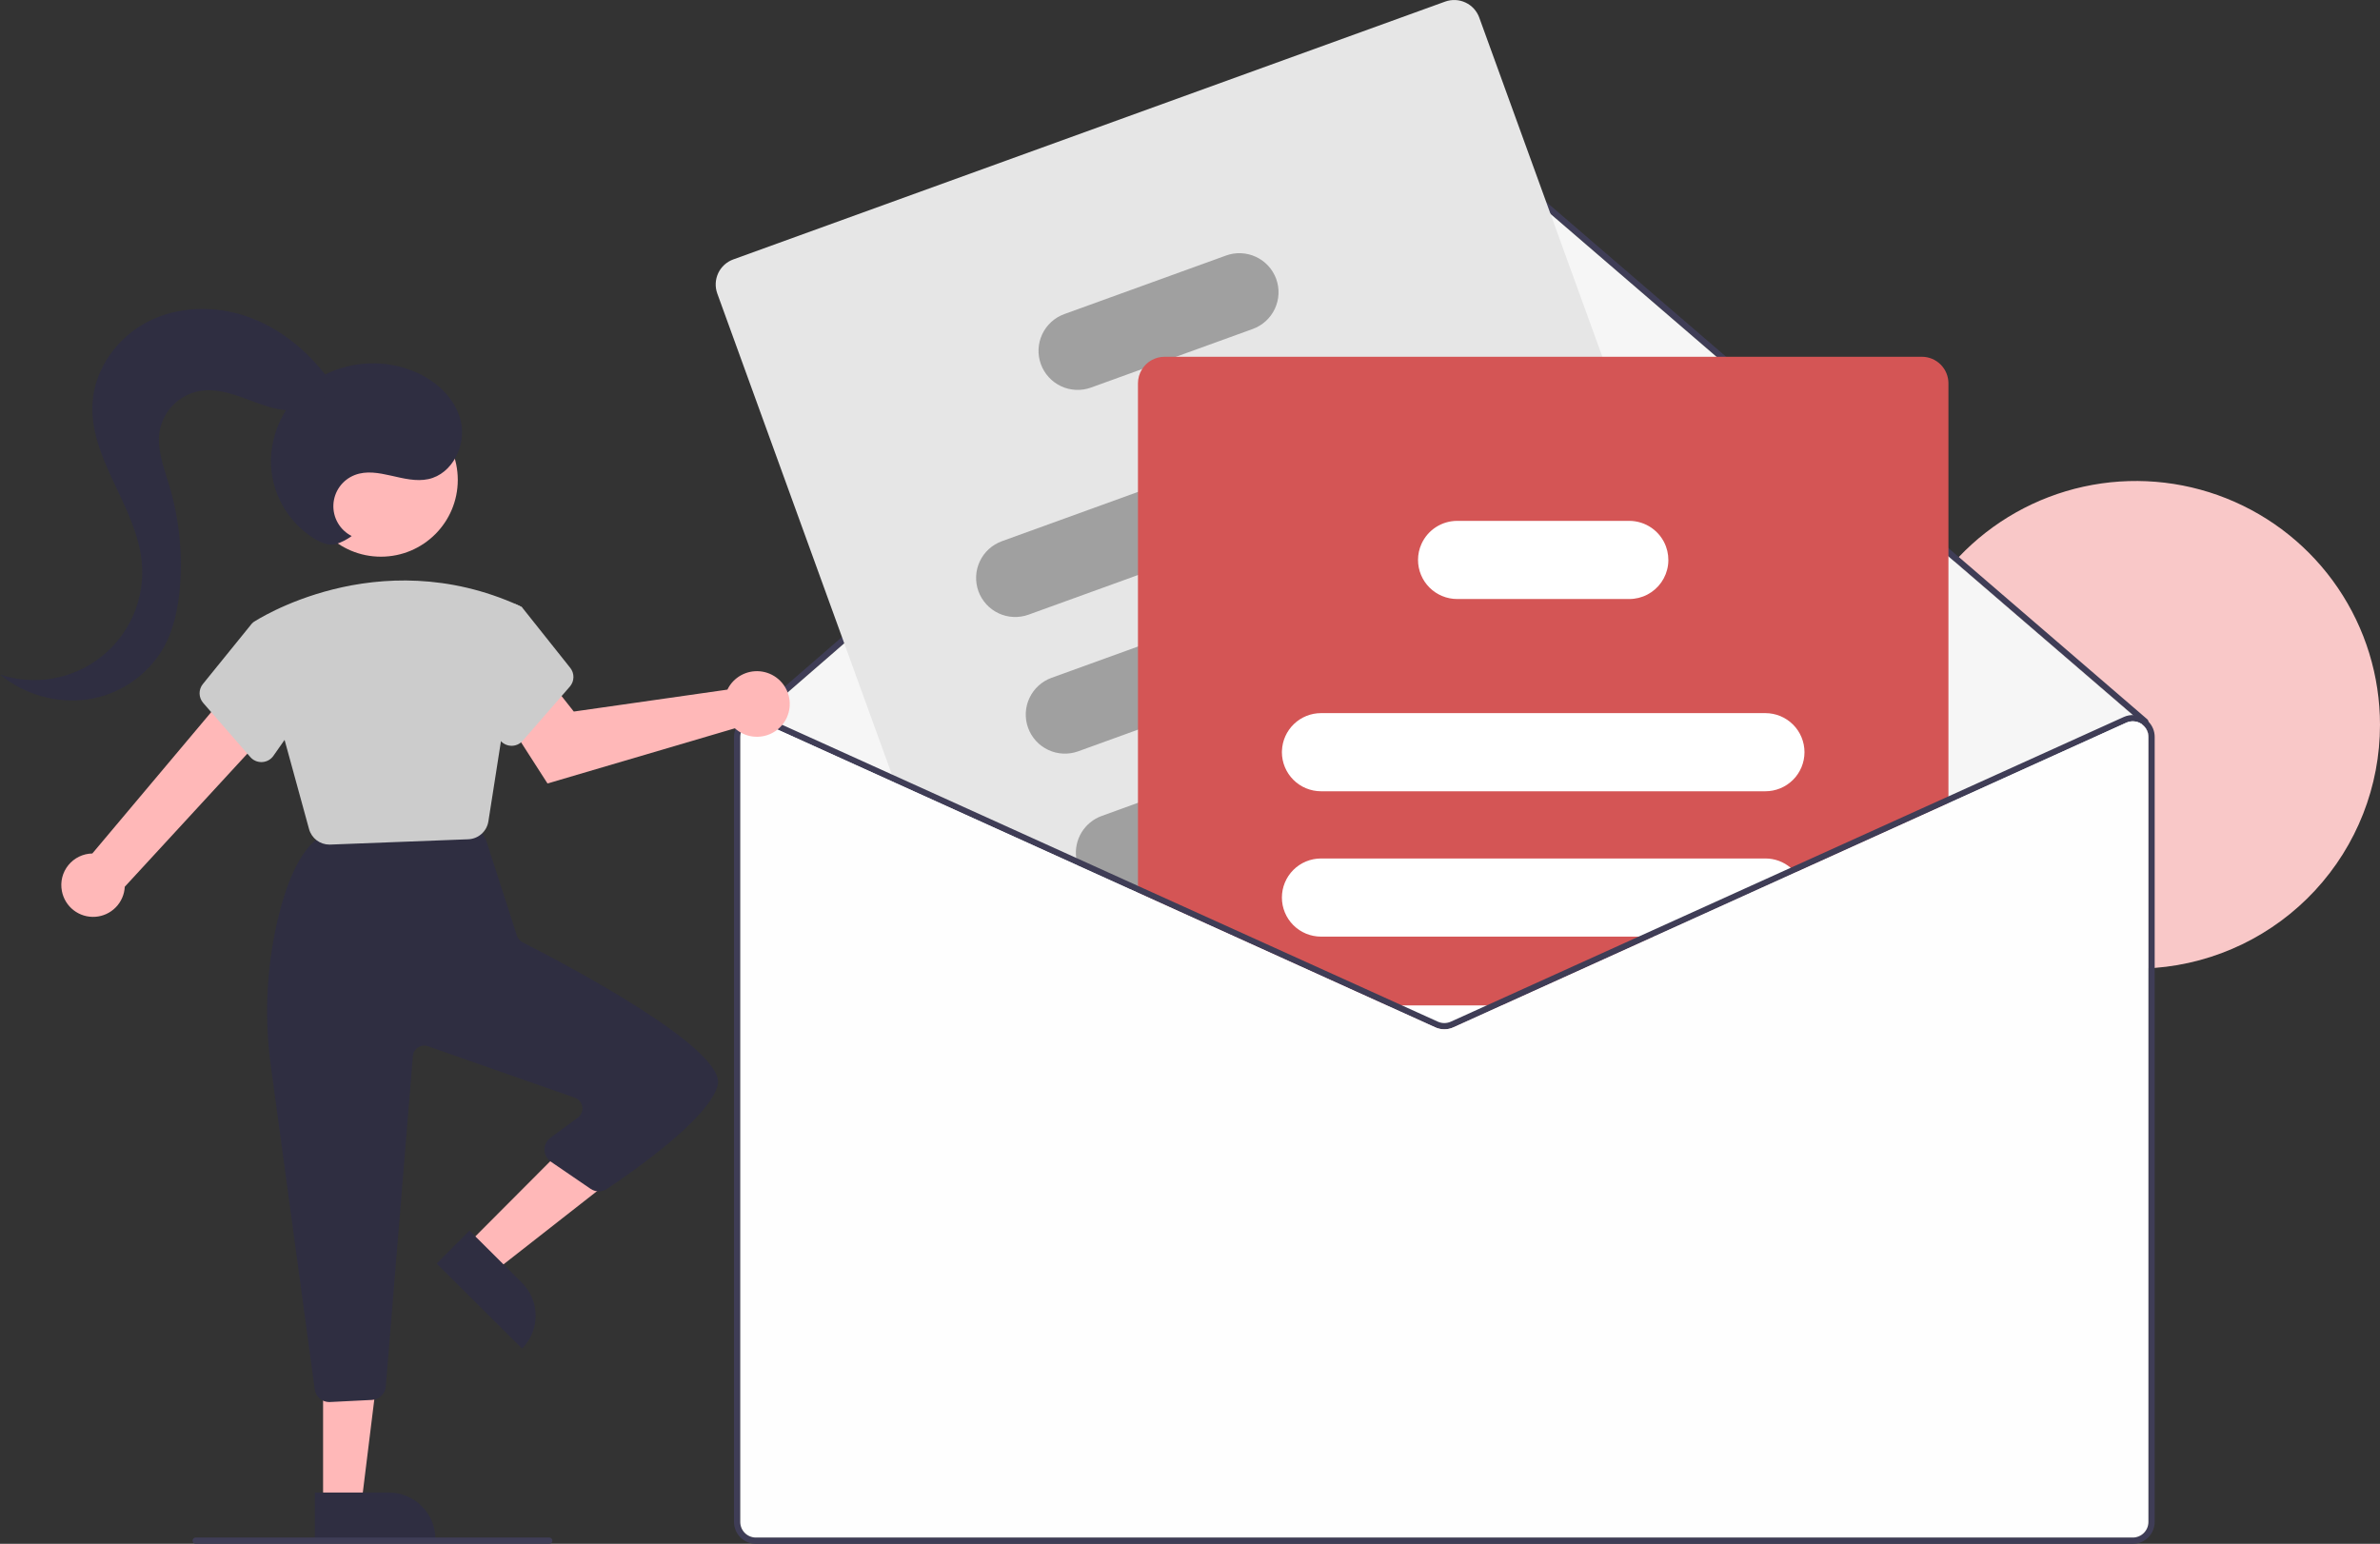 <svg width="390" height="253" viewBox="0 0 390 253" fill="none" xmlns="http://www.w3.org/2000/svg">
<rect x="0" y="0" width="390" height="253" fill="#333333" stroke="none"/>
<g clip-path="url(#clip0_413_2)">
<path d="M390 118.783C390.001 128.848 386.198 138.543 379.353 145.929C372.509 153.316 363.125 157.849 353.08 158.623C352.741 158.648 352.397 158.674 352.054 158.689V120.765C352.054 120.386 351.97 120.012 351.807 119.67C351.643 119.327 351.405 119.026 351.111 118.788C351.077 118.753 351.039 118.722 350.998 118.695C350.96 118.665 350.921 118.638 350.88 118.614C350.519 118.382 350.107 118.244 349.68 118.213C349.252 118.181 348.824 118.258 348.434 118.434L348.008 117.502C348.473 117.29 348.979 117.18 349.49 117.179L320.282 92.042C320.507 91.785 320.743 91.534 320.979 91.283C326.486 85.484 333.606 81.469 341.421 79.754C349.236 78.04 357.385 78.707 364.817 81.668C372.249 84.629 378.621 89.748 383.11 96.364C387.599 102.98 389.999 110.79 390 118.783Z" fill="#F9C8C8"/>
<path d="M352.054 118.255C352.059 118.382 352.015 118.507 351.931 118.603C351.842 118.707 351.717 118.77 351.581 118.781C351.445 118.792 351.311 118.748 351.208 118.66L349.49 117.179L320.282 92.042L238.36 21.526C237.892 21.127 237.297 20.907 236.682 20.908C236.067 20.909 235.472 21.13 235.006 21.531L124.685 117.282L123.691 118.142C123.652 118.176 123.609 118.204 123.562 118.224C123.48 118.261 123.39 118.275 123.301 118.265C123.173 118.252 123.054 118.191 122.968 118.096C122.923 118.046 122.889 117.987 122.867 117.923C122.845 117.86 122.836 117.793 122.84 117.725C122.845 117.658 122.862 117.593 122.892 117.532C122.922 117.472 122.963 117.418 123.014 117.374L123.152 117.251L234.334 20.758C234.987 20.197 235.82 19.888 236.681 19.886C237.542 19.884 238.375 20.19 239.031 20.747L320.979 91.283L351.874 117.881C351.928 117.928 351.972 117.985 352.003 118.049C352.034 118.114 352.051 118.184 352.054 118.255Z" fill="#3F3D56"/>
<path d="M351.208 118.66L349.49 117.179L320.282 92.042L238.36 21.526C237.892 21.127 237.297 20.907 236.682 20.908C236.067 20.909 235.472 21.13 235.006 21.531L124.685 117.282L123.691 118.142C123.652 118.176 123.609 118.204 123.562 118.224L236.5 172L351.208 118.66Z" fill="#F6F6F6"/>
<path d="M289.766 133.383L288.417 129.674L283.771 116.867L273.762 89.291L262.573 58.467L242.395 2.869C241.999 1.785 241.189 0.902 240.142 0.413C239.095 -0.076 237.897 -0.13 236.811 0.261L120.147 42.519C119.062 42.915 118.177 43.724 117.688 44.77C117.199 45.816 117.145 47.013 117.537 48.098L146.145 126.918L146.632 128.265L176.661 141.861L185.102 145.682L186.471 146.302L222.207 162.485L223.591 161.983L247.031 153.495L282.387 140.688L287.151 138.961C288.237 138.566 289.122 137.757 289.612 136.712C290.102 135.666 290.158 134.469 289.766 133.383Z" fill="#E6E6E6"/>
<path d="M240.846 67.729C240.264 66.133 239.073 64.833 237.533 64.114C235.993 63.395 234.23 63.315 232.632 63.892L186.471 80.618L164.18 88.691C163.388 88.977 162.66 89.416 162.038 89.984C161.416 90.551 160.912 91.235 160.555 91.997C160.198 92.758 159.994 93.583 159.956 94.424C159.918 95.264 160.046 96.104 160.333 96.895C160.62 97.686 161.061 98.413 161.629 99.034C162.197 99.654 162.883 100.157 163.646 100.513C164.409 100.87 165.234 101.072 166.076 101.109C166.917 101.146 167.758 101.017 168.549 100.73L186.471 94.239L237.006 75.935C238.603 75.354 239.904 74.164 240.624 72.625C241.344 71.087 241.424 69.326 240.846 67.729Z" fill="#A0A0A0"/>
<path d="M248.974 90.126C248.392 88.53 247.2 87.23 245.661 86.511C244.121 85.791 242.358 85.712 240.759 86.289L232.939 89.122L186.471 105.955L172.308 111.083C170.711 111.663 169.409 112.853 168.69 114.391C167.97 115.929 167.891 117.689 168.47 119.285C169.049 120.881 170.239 122.182 171.778 122.903C173.316 123.623 175.078 123.704 176.677 123.127L186.471 119.577L245.133 98.327C245.267 98.281 245.395 98.225 245.523 98.168C247.012 97.516 248.198 96.321 248.839 94.828C249.479 93.335 249.528 91.653 248.974 90.126Z" fill="#A0A0A0"/>
<path d="M257.189 112.758C256.608 111.163 255.417 109.863 253.878 109.143C252.339 108.424 250.577 108.344 248.979 108.921L227.047 116.867L210.069 123.019L186.471 131.564L180.523 133.721C179.148 134.221 177.985 135.175 177.227 136.425C176.469 137.675 176.161 139.147 176.353 140.595C176.412 141.027 176.515 141.451 176.661 141.861L185.102 145.682L186.471 145.185H186.481L229.304 129.674L253.348 120.965C254.946 120.385 256.248 119.194 256.968 117.656C257.689 116.117 257.768 114.355 257.189 112.758Z" fill="#A0A0A0"/>
<path d="M209.126 45.711C208.544 44.115 207.352 42.815 205.812 42.096C204.272 41.377 202.51 41.297 200.911 41.874L174.4 51.474C172.803 52.054 171.501 53.244 170.782 54.782C170.062 56.319 169.983 58.08 170.562 59.676C171.141 61.272 172.331 62.573 173.869 63.294C175.408 64.014 177.17 64.095 178.769 63.518L187.158 60.48L192.711 58.467L205.285 53.912C206.882 53.332 208.183 52.143 208.903 50.605C209.623 49.068 209.703 47.307 209.126 45.711Z" fill="#A0A0A0"/>
<path d="M314.923 58.467H190.829C190.097 58.468 189.377 58.652 188.736 59.004C188.094 59.356 187.552 59.864 187.158 60.48C186.708 61.178 186.469 61.991 186.471 62.821V146.302L222.207 162.485L227.242 164.765L235.195 168.366C235.661 168.576 236.166 168.685 236.677 168.685C237.189 168.685 237.694 168.576 238.159 168.366L246.113 164.765L271.003 153.495L294.202 142.988L319.282 131.636V62.821C319.281 61.667 318.822 60.559 318.004 59.743C317.187 58.926 316.079 58.468 314.923 58.467Z" fill="#D45555"/>
<path d="M289.284 116.867H216.469C214.813 116.868 213.222 117.509 212.029 118.656C210.836 119.803 210.133 121.366 210.069 123.019C210.06 123.103 210.057 123.186 210.059 123.27C210.061 124.968 210.737 126.595 211.939 127.796C213.14 128.996 214.769 129.671 216.469 129.674H289.284C290.984 129.674 292.614 128.999 293.816 127.798C295.018 126.597 295.694 124.969 295.694 123.27C295.694 121.572 295.018 119.943 293.816 118.742C292.614 117.541 290.984 116.867 289.284 116.867Z" fill="white"/>
<path d="M293.433 142.214C292.277 141.227 290.805 140.685 289.284 140.688H216.469C214.769 140.688 213.138 141.362 211.936 142.563C210.734 143.764 210.059 145.393 210.059 147.091C210.059 148.79 210.734 150.418 211.936 151.619C213.138 152.82 214.769 153.495 216.469 153.495H271.003L294.202 142.988C293.968 142.709 293.71 142.45 293.433 142.214Z" fill="white"/>
<path d="M227.242 164.765L235.195 168.366C235.661 168.576 236.166 168.685 236.677 168.685C237.188 168.685 237.694 168.576 238.159 168.366L246.113 164.765H227.242Z" fill="white"/>
<path d="M272.998 89.567C272.547 88.334 271.727 87.27 270.651 86.518C269.574 85.766 268.292 85.362 266.978 85.361H238.775C237.543 85.362 236.338 85.718 235.304 86.384C234.269 87.051 233.448 88.001 232.939 89.121C232.559 89.951 232.363 90.853 232.365 91.765C232.367 93.462 233.043 95.09 234.245 96.29C235.446 97.49 237.075 98.166 238.775 98.168H266.978C268.009 98.168 269.025 97.92 269.939 97.444C270.854 96.968 271.64 96.279 272.231 95.435C272.822 94.59 273.2 93.616 273.334 92.595C273.467 91.573 273.352 90.535 272.998 89.567Z" fill="white"/>
<path d="M268.516 153.495L243.626 164.765L237.734 167.434C237.402 167.583 237.042 167.661 236.677 167.661C236.313 167.661 235.953 167.583 235.621 167.434L229.729 164.765H227.242L235.195 168.366C235.661 168.576 236.166 168.685 236.677 168.685C237.189 168.685 237.694 168.576 238.159 168.366L246.113 164.765L271.003 153.495H268.516ZM268.516 153.495L243.626 164.765L237.734 167.434C237.402 167.583 237.042 167.661 236.677 167.661C236.313 167.661 235.953 167.583 235.621 167.434L229.729 164.765H227.242L235.195 168.366C235.661 168.576 236.166 168.685 236.677 168.685C237.189 168.685 237.694 168.576 238.159 168.366L246.113 164.765L271.003 153.495H268.516ZM268.516 153.495L243.626 164.765L237.734 167.434C237.402 167.583 237.042 167.661 236.677 167.661C236.313 167.661 235.953 167.583 235.621 167.434L229.729 164.765H227.242L235.195 168.366C235.661 168.576 236.166 168.685 236.677 168.685C237.189 168.685 237.694 168.576 238.159 168.366L246.113 164.765L271.003 153.495H268.516ZM352.054 118.255C351.865 118.067 351.657 117.899 351.433 117.753C350.93 117.427 350.352 117.233 349.753 117.189C349.154 117.145 348.554 117.253 348.008 117.502L293.432 142.214L268.516 153.495L243.626 164.765L237.734 167.434C237.402 167.583 237.042 167.661 236.677 167.661C236.313 167.661 235.953 167.583 235.621 167.434L229.729 164.765L223.591 161.983L186.481 145.186L186.471 145.18L176.353 140.596L146.145 126.918L125.347 117.502C125.135 117.404 124.913 117.33 124.685 117.282C124.183 117.156 123.659 117.146 123.152 117.251C122.341 117.417 121.612 117.857 121.088 118.497C120.564 119.137 120.277 119.938 120.275 120.765V249.414C120.276 250.365 120.655 251.276 121.328 251.949C122.001 252.621 122.913 252.999 123.865 253H349.49C350.442 252.999 351.354 252.621 352.027 251.949C352.7 251.276 353.078 250.365 353.079 249.414V120.765C353.081 119.826 352.713 118.925 352.054 118.255ZM352.054 249.414C352.054 250.093 351.783 250.745 351.303 251.225C350.822 251.705 350.17 251.975 349.49 251.976H123.865C123.185 251.975 122.533 251.705 122.052 251.225C121.571 250.745 121.301 250.093 121.301 249.414V120.765C121.301 120.337 121.409 119.916 121.614 119.54C121.819 119.164 122.115 118.846 122.475 118.614C122.729 118.452 123.008 118.334 123.301 118.265C123.387 118.247 123.474 118.233 123.562 118.224C123.663 118.21 123.764 118.203 123.865 118.204C124.229 118.204 124.59 118.283 124.921 118.434L146.632 128.265L176.661 141.861L185.102 145.683L186.471 146.302L222.207 162.485L227.242 164.765L235.195 168.366C235.661 168.576 236.166 168.685 236.677 168.685C237.189 168.685 237.694 168.576 238.159 168.366L246.113 164.765L271.003 153.495L294.202 142.988L348.434 118.434C348.824 118.258 349.252 118.182 349.679 118.213C350.107 118.244 350.519 118.382 350.88 118.614C350.921 118.638 350.96 118.665 350.998 118.696C351.039 118.722 351.076 118.753 351.11 118.788C351.405 119.026 351.643 119.328 351.806 119.67C351.97 120.012 352.054 120.386 352.054 120.765L352.054 249.414ZM268.516 153.495L243.626 164.765L237.734 167.434C237.402 167.583 237.042 167.661 236.677 167.661C236.313 167.661 235.953 167.583 235.621 167.434L229.729 164.765H227.242L235.195 168.366C235.661 168.576 236.166 168.685 236.677 168.685C237.189 168.685 237.694 168.576 238.159 168.366L246.113 164.765L271.003 153.495H268.516ZM268.516 153.495L243.626 164.765L237.734 167.434C237.402 167.583 237.042 167.661 236.677 167.661C236.313 167.661 235.953 167.583 235.621 167.434L229.729 164.765H227.242L235.195 168.366C235.661 168.576 236.166 168.685 236.677 168.685C237.189 168.685 237.694 168.576 238.159 168.366L246.113 164.765L271.003 153.495H268.516ZM185.102 145.683L186.471 146.302V145.186L185.102 145.683ZM268.516 153.495L243.626 164.765L237.734 167.434C237.402 167.583 237.042 167.661 236.677 167.661C236.313 167.661 235.953 167.583 235.621 167.434L229.729 164.765H227.242L235.195 168.366C235.661 168.576 236.166 168.685 236.677 168.685C237.189 168.685 237.694 168.576 238.159 168.366L246.113 164.765L271.003 153.495H268.516Z" fill="#3F3D56"/>
<path d="M235.195 168.366L227.242 164.765L222.207 162.485L186.471 146.302L185.102 145.683L176.661 141.861L146.632 128.265L124.921 118.434C124.59 118.283 124.229 118.204 123.865 118.204C123.764 118.203 123.663 118.21 123.562 118.224C123.474 118.233 123.387 118.247 123.301 118.265C123.008 118.334 122.729 118.452 122.475 118.614C122.115 118.846 121.819 119.164 121.614 119.54C121.409 119.916 121.301 120.337 121.301 120.765V249.414C121.301 250.093 121.571 250.745 122.052 251.225C122.533 251.705 123.185 251.975 123.865 251.976H349.49C350.17 251.975 350.822 251.705 351.303 251.225C351.783 250.745 352.054 250.093 352.054 249.414L352.054 120.765C352.054 120.386 351.97 120.012 351.806 119.67C351.643 119.328 351.405 119.026 351.11 118.788C351.076 118.753 351.039 118.722 350.998 118.696C350.96 118.665 350.921 118.638 350.88 118.614C350.519 118.382 350.107 118.244 349.679 118.213C349.252 118.182 348.824 118.258 348.434 118.434L294.202 142.988L271.003 153.495L246.113 164.765L238.159 168.366C237.694 168.576 237.189 168.685 236.677 168.685C236.166 168.685 235.661 168.576 235.195 168.366Z" fill="#FEFEFE"/>
<path d="M10.142 146.029C9.996 145.287 10.016 144.523 10.198 143.79C10.38 143.057 10.722 142.373 11.197 141.785C11.673 141.198 12.272 140.722 12.951 140.391C13.631 140.06 14.375 139.882 15.131 139.869L38.187 112.45L43.943 119.803L20.446 145.321C20.383 146.591 19.856 147.794 18.964 148.702C18.073 149.61 16.879 150.16 15.609 150.247C14.339 150.334 13.081 149.953 12.073 149.176C11.065 148.398 10.378 147.279 10.142 146.029Z" fill="#FFB8B8"/>
<path d="M119.626 112.281C119.464 112.514 119.322 112.759 119.199 113.015L94.024 116.61L90.201 111.761L82.123 116.569L89.717 128.397L120.42 119.355C121.23 120.088 122.244 120.557 123.328 120.699C124.411 120.842 125.513 120.652 126.485 120.154C127.458 119.656 128.256 118.875 128.773 117.913C129.29 116.951 129.502 115.855 129.38 114.77C129.259 113.685 128.809 112.662 128.091 111.839C127.374 111.015 126.422 110.429 125.364 110.159C124.305 109.889 123.189 109.947 122.164 110.326C121.139 110.705 120.253 111.387 119.626 112.281Z" fill="#FFB8B8"/>
<path d="M76.623 203.892L81.078 208.323L100.308 193.266L93.733 186.726L76.623 203.892Z" fill="#FFB8B8"/>
<path d="M85.551 221.002L71.55 207.075L76.936 201.671L85.528 210.217C86.238 210.924 86.802 211.763 87.188 212.688C87.574 213.612 87.773 214.604 87.775 215.605C87.777 216.607 87.582 217.599 87.201 218.525C86.819 219.451 86.258 220.293 85.551 221.002Z" fill="#2F2E41"/>
<path d="M52.943 246.397H59.23L62.22 222.172H52.942L52.943 246.397Z" fill="#FFB8B8"/>
<path d="M71.354 252.228L51.596 252.228L51.596 244.602L63.72 244.602C64.722 244.602 65.715 244.799 66.641 245.182C67.567 245.565 68.409 246.127 69.118 246.835C69.827 247.543 70.389 248.384 70.773 249.309C71.156 250.234 71.354 251.226 71.354 252.228Z" fill="#2F2E41"/>
<path d="M51.576 227.687L44.416 174.928C43.295 166.955 43.643 158.845 45.442 150.996C46.911 144.689 48.896 140.32 51.342 138.012C51.728 137.65 52.222 137.425 52.749 137.37L76.391 134.91C76.847 134.863 77.306 134.947 77.716 135.151C78.125 135.356 78.468 135.673 78.704 136.064L79.481 137.358C79.576 137.515 79.652 137.683 79.708 137.857L84.707 153.338C84.781 153.572 84.902 153.789 85.061 153.976C85.22 154.163 85.415 154.316 85.634 154.427C93.504 158.441 119.069 171.992 117.606 177.839C116.232 183.332 103.362 192.239 99.45 194.837C99.052 195.103 98.582 195.244 98.103 195.24C97.624 195.236 97.157 195.089 96.763 194.817L90.269 190.379C89.952 190.162 89.692 189.873 89.51 189.535C89.328 189.197 89.229 188.82 89.222 188.437C89.216 188.053 89.301 187.673 89.471 187.329C89.641 186.985 89.891 186.687 90.201 186.459L94.679 183.163C94.953 182.961 95.166 182.688 95.297 182.374C95.427 182.06 95.47 181.716 95.419 181.38C95.369 181.044 95.228 180.727 95.011 180.465C94.794 180.203 94.509 180.005 94.188 179.893L70.139 171.463C69.869 171.368 69.581 171.336 69.297 171.37C69.013 171.404 68.74 171.503 68.5 171.659C68.26 171.814 68.059 172.023 67.912 172.269C67.766 172.514 67.677 172.79 67.654 173.075L63.22 227.216C63.171 227.797 62.913 228.34 62.494 228.745C62.076 229.151 61.524 229.391 60.942 229.421L54.081 229.764C54.039 229.766 53.998 229.767 53.956 229.767C53.374 229.769 52.811 229.559 52.373 229.176C51.934 228.793 51.651 228.263 51.576 227.687Z" fill="#2F2E41"/>
<path d="M62.419 91.23C69.375 91.23 75.014 85.596 75.014 78.647C75.014 71.698 69.375 66.065 62.419 66.065C55.464 66.065 49.825 71.698 49.825 78.647C49.825 85.596 55.464 91.23 62.419 91.23Z" fill="#FFB8B8"/>
<path d="M50.639 135.857L41.369 102.064L41.527 101.957C41.727 101.823 61.709 88.641 85.104 99.264L85.528 99.507L80.035 134.582C79.915 135.382 79.519 136.116 78.916 136.656C78.313 137.196 77.54 137.509 76.73 137.541L54.125 138.41C54.08 138.411 54.034 138.412 53.989 138.412C53.227 138.414 52.486 138.164 51.88 137.702C51.275 137.24 50.838 136.592 50.639 135.857Z" fill="#CCCCCC"/>
<path d="M41.016 124.064L33.295 115.193C32.923 114.767 32.714 114.224 32.703 113.658C32.694 113.093 32.884 112.542 33.24 112.103L41.312 102.142L47.508 103.83L50.793 115.317L44.803 123.865C44.594 124.165 44.319 124.413 43.999 124.59C43.679 124.767 43.323 124.869 42.958 124.887C42.915 124.889 42.872 124.89 42.829 124.89C42.485 124.891 42.145 124.817 41.832 124.675C41.519 124.532 41.241 124.324 41.016 124.064Z" fill="#CCCCCC"/>
<path d="M83.713 122.216C83.347 122.198 82.991 122.096 82.671 121.919C82.351 121.742 82.076 121.494 81.867 121.194L75.878 112.645L78.759 100.554L84.464 99L85.528 99.507L93.43 109.432C93.787 109.871 93.977 110.422 93.967 110.987C93.957 111.552 93.748 112.096 93.376 112.522L85.655 121.392C85.43 121.652 85.151 121.861 84.839 122.003C84.526 122.146 84.186 122.22 83.842 122.219C83.799 122.219 83.756 122.218 83.713 122.216Z" fill="#CCCCCC"/>
<path d="M90.007 253H32.062C31.926 253 31.796 252.946 31.7 252.85C31.604 252.754 31.55 252.624 31.55 252.488C31.55 252.352 31.604 252.222 31.7 252.126C31.796 252.03 31.926 251.976 32.062 251.976H90.007C90.143 251.976 90.273 252.03 90.37 252.126C90.466 252.222 90.52 252.352 90.52 252.488C90.52 252.624 90.466 252.754 90.37 252.85C90.273 252.946 90.143 253 90.007 253Z" fill="#3F3D56"/>
<path d="M57.631 87.849C56.685 87.369 55.898 86.626 55.366 85.709C54.834 84.792 54.58 83.741 54.633 82.682C54.687 81.624 55.047 80.603 55.669 79.745C56.291 78.886 57.148 78.227 58.138 77.845C61.939 76.38 66.199 79.37 70.183 78.52C74.154 77.673 76.451 72.93 75.503 68.986C74.555 65.042 71.106 62.071 67.302 60.652C64.818 59.728 62.157 59.373 59.517 59.615C56.877 59.857 54.326 60.689 52.051 62.049C49.8 63.449 47.925 65.377 46.589 67.665C45.254 69.954 44.498 72.534 44.388 75.18C44.336 77.829 44.984 80.446 46.266 82.765C47.548 85.084 49.42 87.025 51.691 88.392C52.704 88.976 53.883 89.444 55.021 89.181C55.956 88.878 56.837 88.428 57.631 87.849Z" fill="#2F2E41"/>
<path d="M53.549 61.742C50.198 57.302 45.674 53.654 40.41 51.845C35.146 50.036 29.13 50.181 24.186 52.737C19.242 55.293 15.555 60.37 15.17 65.918C14.53 75.151 22.427 83 23.238 92.221C23.495 95.143 23.02 98.084 21.856 100.777C20.692 103.471 18.876 105.833 16.571 107.651C14.266 109.469 11.545 110.685 8.652 111.191C5.759 111.696 2.786 111.475 0 110.547C1.984 112.178 4.285 113.383 6.757 114.084C9.23 114.785 11.82 114.967 14.367 114.62C16.909 114.239 19.334 113.297 21.467 111.863C23.6 110.43 25.387 108.54 26.698 106.331C28.475 103.245 29.205 99.662 29.489 96.113C29.934 90.502 29.331 84.858 27.71 79.468C26.825 76.526 25.623 73.5 26.185 70.48C26.505 68.91 27.28 67.468 28.414 66.333C29.548 65.199 30.99 64.423 32.562 64.1C35.102 63.625 37.699 64.399 40.124 65.291C42.549 66.182 44.994 67.213 47.578 67.272C50.161 67.331 52.975 66.15 53.974 63.769L53.549 61.742Z" fill="#2F2E41"/>
</g>
<defs>
<clipPath id="clip0_413_2">
<rect width="390" height="253" fill="white"/>
</clipPath>
</defs>
</svg>
